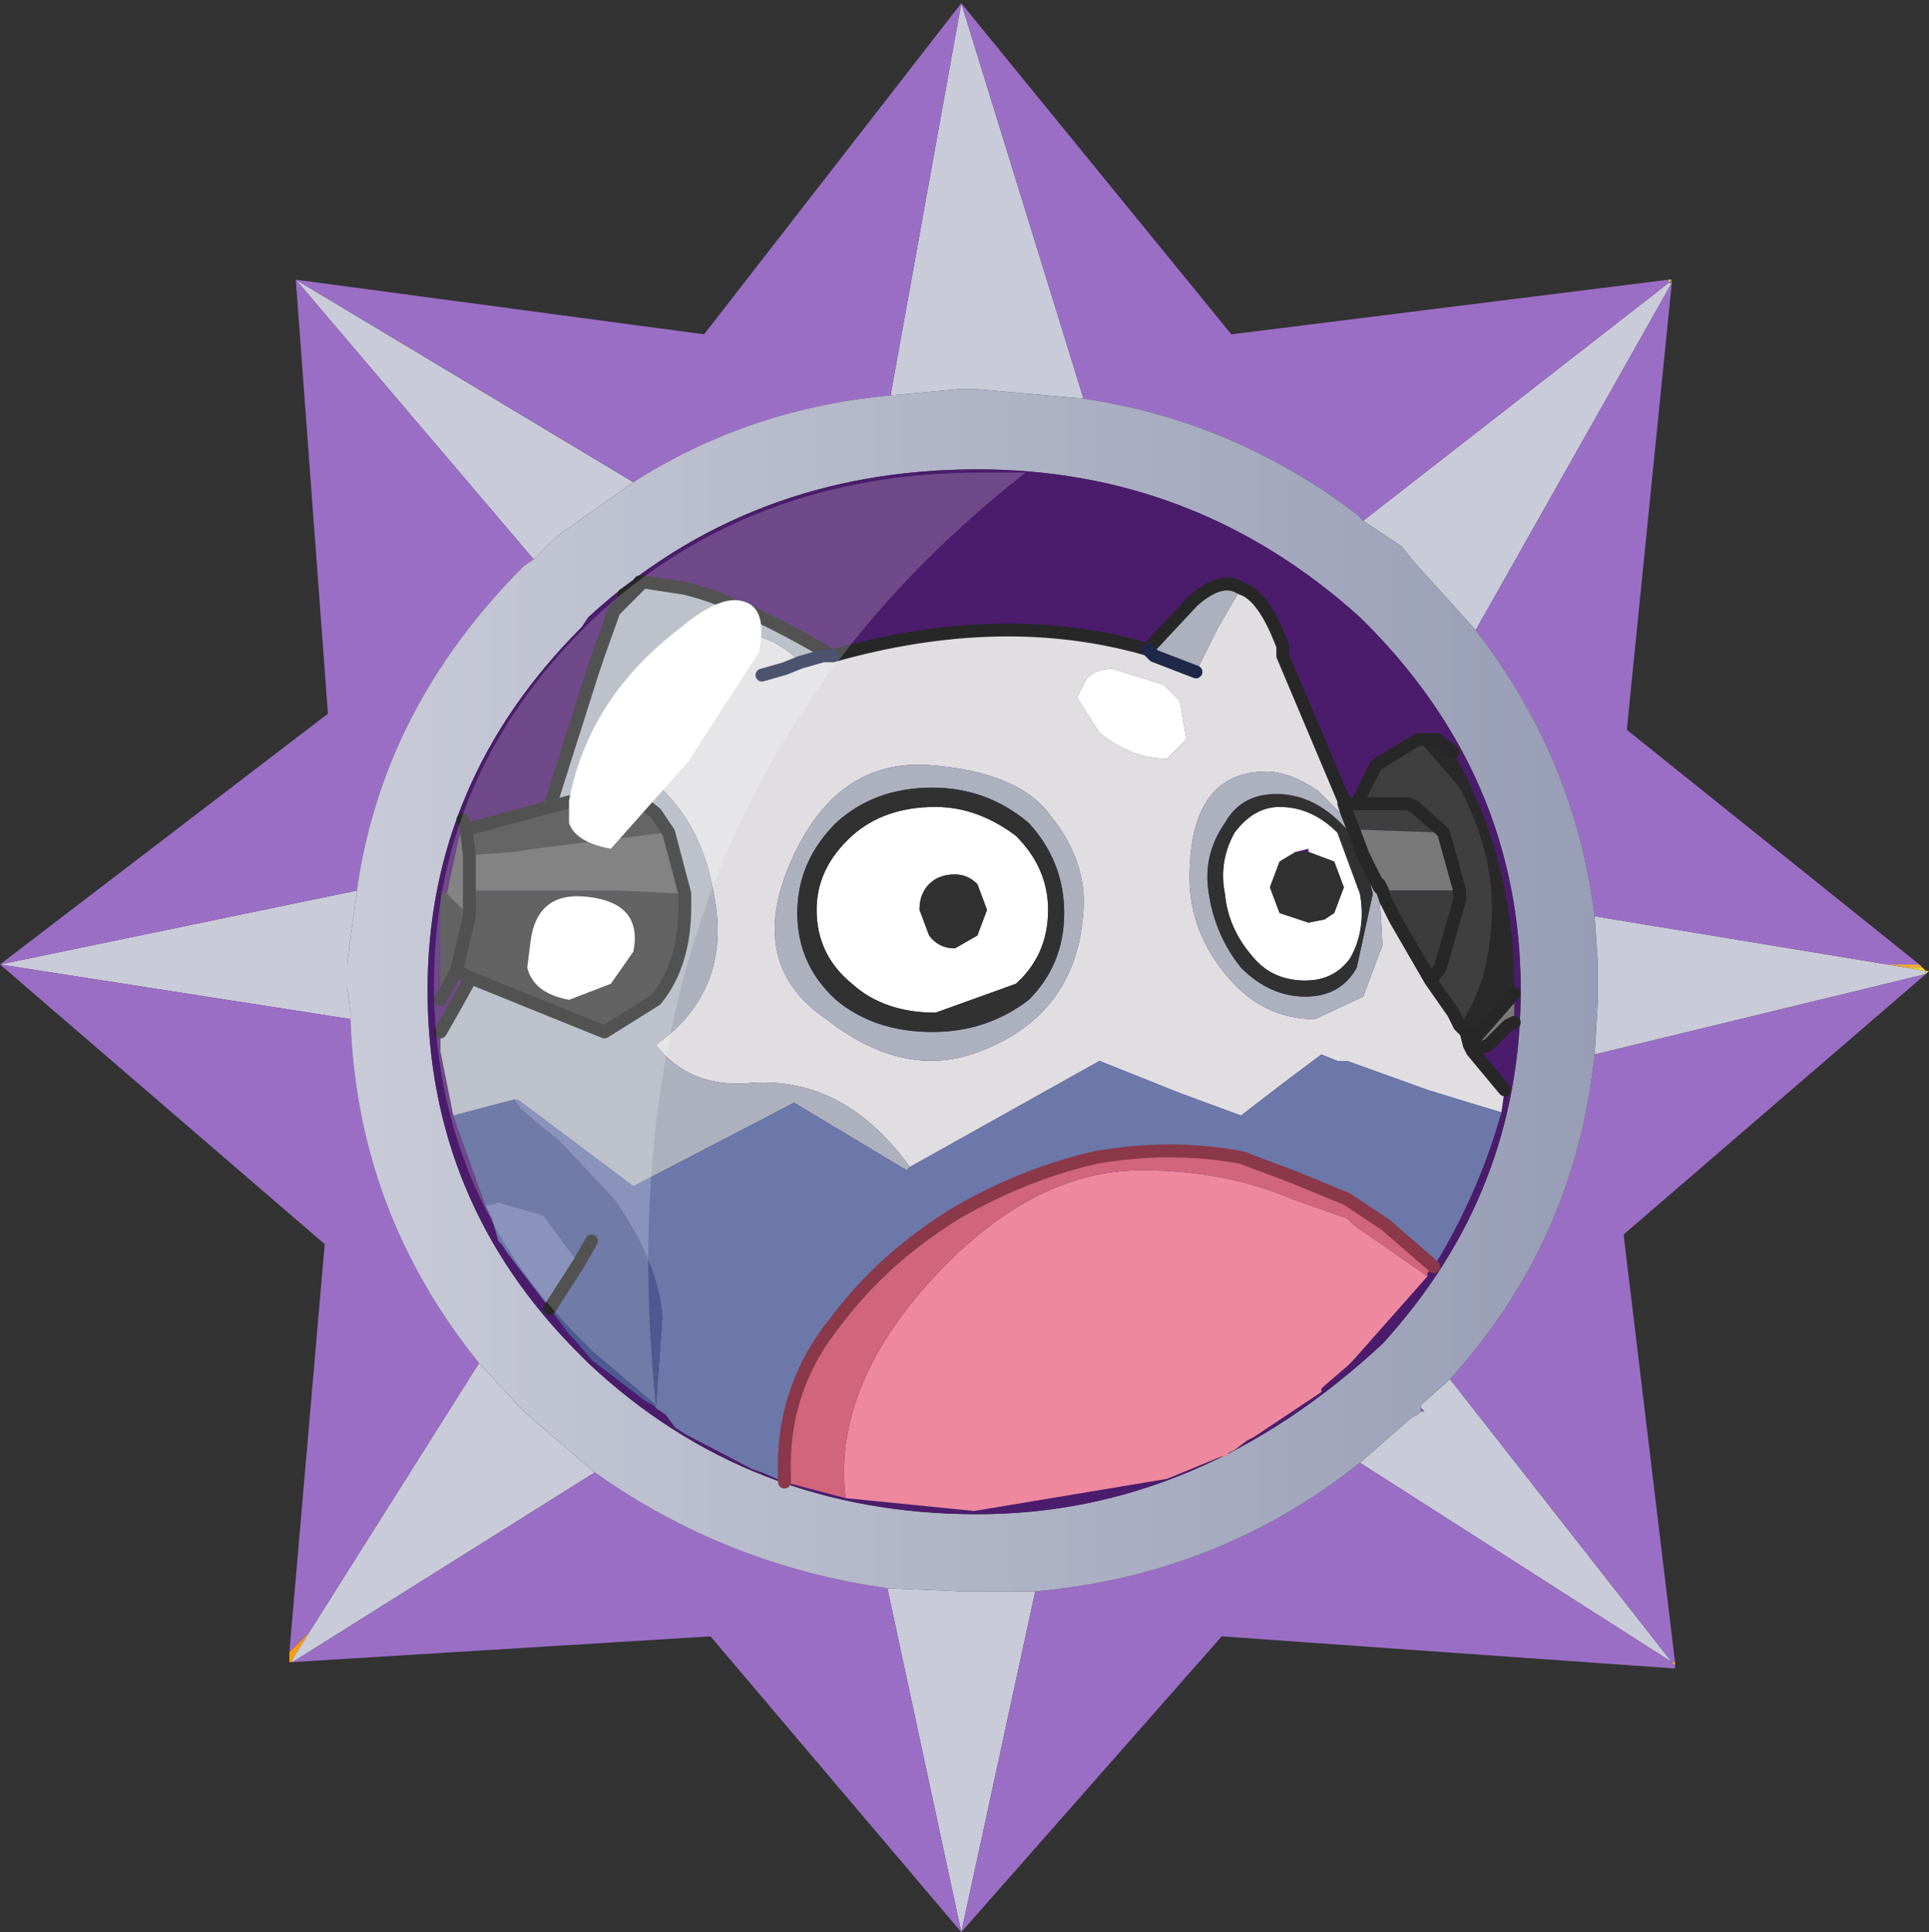 <?xml version="1.0" encoding="UTF-8" standalone="no"?>
<svg xmlns:ffdec="https://www.free-decompiler.com/flash" xmlns:xlink="http://www.w3.org/1999/xlink" ffdec:objectType="frame" height="30.05px" width="30.0px" xmlns="http://www.w3.org/2000/svg">
  <rect width="100%" height="100%" fill="#333333" stroke="none"/>
  <g transform="matrix(1.0, 0.0, 0.0, 1.0, 0.0, 0.0)">
    <use ffdec:characterId="1" height="30.0" transform="matrix(1.0, 0.0, 0.0, 1.0, 0.0, 0.0)" width="30.0" xlink:href="#shape0"/>
    <use ffdec:characterId="3" height="30.0" transform="matrix(1.0, 0.0, 0.0, 1.0, 0.0, 0.05)" width="30.0" xlink:href="#sprite0"/>
  </g>
  <defs>
    <g id="shape0" transform="matrix(1.0, 0.0, 0.0, 1.0, 0.0, 0.0)">
      <path d="M0.0 0.0 L30.0 0.0 30.0 30.0 0.0 30.0 0.0 0.0" fill="#33cc66" fill-opacity="0.0" fill-rule="evenodd" stroke="none"/>
    </g>
    <g id="sprite0" transform="matrix(1.0, 0.0, 0.0, 1.0, 0.0, 0.0)">
      <use ffdec:characterId="2" height="30.0" transform="matrix(1.0, 0.0, 0.0, 1.0, 0.0, 0.0)" width="30.0" xlink:href="#shape1"/>
    </g>
    <g id="shape1" transform="matrix(1.0, 0.0, 0.0, 1.0, 0.0, 0.0)">
      <path d="M26.0 4.3 L26.0 4.35 25.95 4.35 26.0 4.3" fill="url(#gradient0)" fill-rule="evenodd" stroke="none"/>
      <path d="M25.95 4.35 L26.0 4.35 22.95 9.75 22.0 8.7 21.8 8.45 21.2 8.05 25.95 4.35 M29.35 14.95 L29.65 15.0 29.95 15.05 29.95 15.1 24.8 16.35 24.85 15.5 24.85 15.3 24.85 15.05 24.85 14.95 24.8 14.2 29.35 14.95 M22.1 21.85 L22.1 21.8 22.55 21.4 26.0 25.8 21.15 22.7 21.95 22.0 22.05 21.95 22.1 21.9 22.15 21.9 22.1 21.85 M16.85 6.15 L15.15 6.0 14.95 6.0 13.85 6.1 14.95 0.0 16.85 6.15 M9.85 7.45 L8.65 8.3 8.3 8.65 4.6 4.3 9.85 7.45 M5.55 13.8 L5.45 14.55 5.4 14.95 5.4 15.0 5.4 15.2 5.4 15.3 5.45 15.7 5.45 15.8 0.0 14.95 5.55 13.8 M7.45 21.15 L8.05 21.8 8.2 21.95 9.25 22.85 4.55 25.8 4.55 25.75 4.8 25.35 7.45 21.15 M13.8 24.65 L14.95 24.7 15.15 24.7 16.1 24.7 14.95 30.0 13.8 24.65" fill="#c9cbd8" fill-rule="evenodd" stroke="none"/>
      <path d="M26.0 4.3 L25.95 4.35 25.95 4.3 26.0 4.3" fill="url(#gradient1)" fill-rule="evenodd" stroke="none"/>
      <path d="M26.0 4.35 L25.3 11.3 29.85 14.95 29.35 14.95 24.8 14.2 Q24.5 11.75 22.95 9.75 L26.0 4.35 M29.95 15.1 L25.25 19.15 26.05 25.8 26.0 25.8 26.05 25.85 26.05 25.9 19.0 25.4 14.95 30.0 11.05 25.4 4.55 25.8 9.25 22.85 Q11.3 24.3 13.8 24.65 L14.95 30.0 16.1 24.7 Q18.95 24.45 21.15 22.7 L26.0 25.8 22.55 21.4 Q24.5 19.25 24.8 16.35 L29.95 15.1 M4.5 25.65 L5.05 19.3 0.0 14.95 5.1 11.05 4.6 4.3 10.95 5.15 14.95 0.0 19.15 5.15 25.95 4.3 25.95 4.35 21.2 8.05 21.1 7.95 Q19.2 6.5 16.85 6.15 L14.95 0.0 13.85 6.1 Q11.65 6.3 9.85 7.45 L4.6 4.3 8.3 8.65 8.15 8.75 Q5.95 10.95 5.55 13.8 L0.0 14.95 5.45 15.8 Q5.55 18.8 7.45 21.15 L4.8 25.35 4.5 25.65" fill="#9b6ec6" fill-rule="evenodd" stroke="none"/>
      <path d="M21.2 8.05 L21.8 8.45 22.0 8.7 22.95 9.75 Q24.5 11.75 24.8 14.2 L24.85 14.95 24.85 15.05 24.85 15.3 24.85 15.5 24.8 16.35 Q24.5 19.25 22.55 21.4 L22.1 21.8 22.1 21.85 22.1 21.9 22.05 21.95 21.95 22.0 21.15 22.7 Q18.95 24.45 16.1 24.7 L15.15 24.7 14.95 24.7 13.8 24.65 Q11.3 24.3 9.25 22.85 L8.2 21.95 8.05 21.8 7.45 21.15 Q5.55 18.8 5.45 15.8 L5.45 15.7 5.4 15.3 5.4 15.2 5.4 15.0 5.4 14.95 5.45 14.55 5.55 13.8 Q5.95 10.95 8.15 8.75 L8.3 8.65 8.65 8.3 9.85 7.45 Q11.65 6.3 13.85 6.1 L14.95 6.0 15.15 6.0 16.85 6.15 Q19.2 6.5 21.1 7.95 L21.2 8.05 M23.65 15.35 Q23.65 12.0 21.15 9.55 18.6 7.25 15.2 7.25 11.65 7.25 9.15 9.55 L9.05 9.7 Q6.65 12.1 6.65 15.35 6.65 18.65 9.0 21.0 L9.15 21.15 Q11.65 23.5 15.2 23.5 18.65 23.5 21.5 20.85 23.65 18.5 23.65 15.35" fill="url(#gradient2)" fill-rule="evenodd" stroke="none"/>
      <path d="M29.85 14.95 L29.9 15.0 29.65 15.0 29.35 14.95 29.85 14.95" fill="url(#gradient3)" fill-rule="evenodd" stroke="none"/>
      <path d="M29.9 15.0 L29.95 15.05 30.0 15.05 29.95 15.1 29.95 15.05 29.65 15.0 29.9 15.0 M26.05 25.8 L26.05 25.85 26.0 25.8 26.05 25.8" fill="url(#gradient4)" fill-rule="evenodd" stroke="none"/>
      <path d="M22.1 21.9 L22.1 21.85 22.15 21.9 22.1 21.9" fill="url(#gradient5)" fill-rule="evenodd" stroke="none"/>
      <path d="M23.65 15.35 Q23.65 18.5 21.5 20.85 18.65 23.5 15.2 23.5 11.65 23.5 9.15 21.15 L9.0 21.0 Q6.65 18.65 6.65 15.35 6.65 12.1 9.05 9.7 L9.15 9.55 Q11.65 7.25 15.2 7.25 18.6 7.25 21.15 9.55 23.65 12.0 23.65 15.35" fill="#4b1c6c" fill-rule="evenodd" stroke="none"/>
      <path d="M4.55 25.8 L4.5 25.8 4.5 25.65 4.8 25.35 4.55 25.75 4.55 25.8" fill="url(#gradient6)" fill-rule="evenodd" stroke="none"/>
      <path d="M22.9 16.3 L23.4 16.9 23.35 17.25 22.85 17.1 22.2 16.9 20.95 16.45 20.8 16.45 20.55 16.35 19.95 16.8 19.3 17.3 18.35 16.95 17.1 16.45 14.15 18.1 Q13.1 16.65 11.6 16.8 10.7 16.85 10.2 16.2 11.4 15.35 11.1 13.85 10.85 12.35 9.55 11.7 9.8 10.35 10.95 9.9 11.8 9.6 12.45 10.25 L12.2 10.35 11.85 10.45 12.2 10.35 12.45 10.25 12.8 10.15 12.95 10.15 Q15.6 9.4 17.85 10.05 L17.95 10.15 18.6 10.4 18.95 9.7 19.3 9.1 Q19.65 9.2 19.95 10.0 L19.95 10.15 20.9 12.4 20.9 12.45 20.95 12.6 21.05 12.85 21.2 13.25 21.1 13.0 20.85 12.6 20.5 12.25 Q20.05 11.95 19.7 11.95 18.5 11.95 18.5 13.6 18.5 14.45 19.1 15.15 19.65 15.8 20.45 15.8 L21.2 15.45 21.5 14.65 21.45 13.75 21.5 13.8 21.55 13.95 21.7 14.25 22.25 15.2 22.6 15.7 22.7 15.9 22.8 16.0 22.85 16.2 22.9 16.3 M17.1 11.35 Q17.6 11.75 18.15 11.75 L18.45 11.45 18.35 10.85 18.1 10.6 17.3 10.35 Q17.05 10.35 16.9 10.5 L16.75 10.8 17.1 11.35 M16.35 12.65 Q15.85 11.95 14.45 11.85 13.0 11.75 12.3 13.35 11.6 14.95 12.85 15.8 14.0 16.7 15.1 16.35 16.75 15.8 16.85 14.1 16.9 13.35 16.35 12.65" fill="#e0dee1" fill-rule="evenodd" stroke="none"/>
      <path d="M22.05 11.45 L22.35 11.45 22.6 11.65 Q23.55 13.3 23.55 15.35 L23.55 15.4 22.85 16.2 22.8 16.0 22.7 15.9 22.85 15.65 Q23.2 15.0 23.2 14.05 23.2 13.15 22.7 12.2 L22.05 11.45" fill="#292929" fill-rule="evenodd" stroke="none"/>
      <path d="M20.9 12.45 L21.1 12.45 21.2 12.25 21.4 11.85 22.05 11.45 22.7 12.2 Q23.2 13.15 23.2 14.05 23.2 15.0 22.85 15.65 L22.7 15.9 22.6 15.7 22.25 15.2 22.4 15.0 22.7 13.95 22.7 13.8 22.45 12.9 21.05 12.85 20.95 12.6 20.9 12.45 M7.25 12.85 L8.55 12.5 9.7 12.2 10.2 12.6 10.4 12.9 10.35 12.9 8.3 13.15 8.0 13.2 7.3 13.25 7.25 12.85 M21.1 12.45 L21.9 12.45 22.0 12.5 22.4 12.85 22.45 12.9 22.4 12.85 22.0 12.5 21.9 12.45 21.1 12.45" fill="#3f3f3f" fill-rule="evenodd" stroke="none"/>
      <path d="M23.55 15.4 L23.55 15.85 23.45 15.9 23.15 16.2 22.9 16.3 22.85 16.2 23.55 15.4 M21.05 12.85 L22.45 12.9 22.7 13.8 21.5 13.8 21.45 13.7 21.45 13.75 21.2 13.25 21.05 12.85" fill="#797979" fill-rule="evenodd" stroke="none"/>
      <path d="M7.05 17.3 L6.85 16.3 6.85 16.0 7.05 15.65 7.3 15.2 7.3 15.15 9.4 16.0 10.2 15.5 Q10.65 14.95 10.65 14.05 L10.65 13.85 10.4 12.9 10.2 12.6 9.7 12.2 8.55 12.5 9.2 10.45 9.3 10.15 9.55 9.45 10.0 9.0 9.7 9.2 9.95 9.0 10.0 9.0 10.65 9.1 Q11.5 9.3 12.95 10.15 L12.8 10.15 12.45 10.25 Q11.8 9.6 10.95 9.9 9.8 10.35 9.55 11.7 10.85 12.35 11.1 13.85 11.4 15.35 10.2 16.2 10.7 16.85 11.6 16.8 13.1 16.65 14.15 18.1 L14.1 18.15 12.35 17.1 9.85 18.4 8.05 17.05 8.0 17.05 7.05 17.3 M17.85 10.05 L18.55 9.3 Q19.0 8.9 19.3 9.1 L18.95 9.7 18.6 10.4 17.95 10.15 17.85 10.05 M21.1 13.0 L20.85 12.75 Q20.4 12.3 19.85 12.3 19.3 12.3 19.05 12.75 18.7 13.25 18.8 13.85 18.9 14.5 19.3 15.0 19.75 15.45 20.3 15.45 20.85 15.45 21.1 15.0 L21.35 13.85 21.2 13.25 21.45 13.75 21.5 14.65 21.2 15.45 20.45 15.8 Q19.65 15.8 19.1 15.15 18.5 14.45 18.5 13.6 18.5 11.95 19.7 11.95 20.05 11.95 20.5 12.25 L20.85 12.6 21.1 13.0 M21.5 13.8 L21.45 13.75 21.45 13.7 21.5 13.8 M13.0 12.75 Q12.4 13.35 12.4 14.15 12.4 14.95 13.0 15.5 13.6 16.0 14.5 16.0 15.35 16.0 16.0 15.5 16.55 14.95 16.55 14.15 16.55 13.35 16.0 12.75 15.35 12.2 14.5 12.2 13.6 12.2 13.0 12.75 M16.35 12.65 Q16.9 13.35 16.85 14.1 16.75 15.8 15.1 16.35 14.0 16.7 12.85 15.8 11.6 14.95 12.3 13.35 13.0 11.75 14.45 11.85 15.85 11.95 16.35 12.65" fill="#adb1bd" fill-rule="evenodd" stroke="none"/>
      <path d="M17.1 11.35 L16.75 10.8 16.9 10.5 Q17.05 10.35 17.3 10.35 L18.1 10.6 18.35 10.85 18.45 11.45 18.15 11.75 Q17.6 11.75 17.1 11.35 M20.15 13.2 L19.9 13.35 19.75 13.75 19.9 14.15 20.35 14.3 20.6 14.25 20.75 14.15 20.9 13.75 20.75 13.35 20.35 13.2 20.35 13.15 20.15 13.2 M19.05 13.85 Q18.95 13.35 19.2 12.9 19.5 12.5 19.9 12.5 20.4 12.5 20.8 12.9 L21.15 13.85 Q21.25 14.4 21.0 14.85 20.75 15.2 20.3 15.2 19.8 15.2 19.5 14.85 19.1 14.4 19.05 13.85 M12.7 14.1 Q12.7 13.45 13.25 12.95 13.75 12.5 14.55 12.5 15.2 12.5 15.8 12.95 16.3 13.45 16.3 14.1 16.3 14.8 15.8 15.25 L14.55 15.7 Q13.75 15.7 13.25 15.25 12.7 14.8 12.7 14.1 M14.85 13.55 Q14.6 13.55 14.45 13.7 14.3 13.85 14.3 14.1 L14.45 14.5 Q14.6 14.7 14.85 14.7 L15.2 14.5 15.35 14.1 15.2 13.7 Q15.05 13.55 14.85 13.55" fill="#ffffff" fill-rule="evenodd" stroke="none"/>
      <path d="M21.2 13.25 L21.35 13.85 21.1 15.0 Q20.85 15.45 20.3 15.45 19.75 15.45 19.3 15.0 18.9 14.5 18.8 13.85 18.7 13.25 19.05 12.75 19.3 12.3 19.85 12.3 20.4 12.3 20.85 12.75 L21.1 13.0 21.2 13.25 M19.05 13.85 Q19.1 14.4 19.5 14.85 19.8 15.2 20.3 15.2 20.75 15.2 21.0 14.85 21.25 14.4 21.15 13.85 L20.8 12.9 Q20.4 12.5 19.9 12.5 19.5 12.5 19.2 12.9 18.95 13.35 19.05 13.85 M20.35 13.2 L20.75 13.35 20.9 13.75 20.75 14.15 20.6 14.25 20.35 14.3 19.9 14.15 19.75 13.75 19.9 13.35 20.15 13.2 20.35 13.2 M12.7 14.1 Q12.7 14.8 13.25 15.25 13.75 15.7 14.55 15.7 L15.8 15.25 Q16.3 14.8 16.3 14.1 16.3 13.45 15.8 12.95 15.2 12.5 14.55 12.5 13.75 12.5 13.25 12.95 12.7 13.45 12.7 14.1 M13.0 12.75 Q13.6 12.2 14.5 12.2 15.35 12.2 16.0 12.75 16.55 13.35 16.55 14.15 16.55 14.95 16.0 15.5 15.35 16.0 14.5 16.0 13.6 16.0 13.0 15.5 12.4 14.95 12.4 14.15 12.4 13.35 13.0 12.75 M14.85 13.55 Q15.05 13.55 15.2 13.7 L15.35 14.1 15.2 14.5 14.85 14.7 Q14.6 14.7 14.45 14.5 L14.3 14.1 Q14.3 13.85 14.45 13.7 14.6 13.55 14.85 13.55" fill="#313131" fill-rule="evenodd" stroke="none"/>
      <path d="M7.3 15.15 L7.1 15.05 6.85 15.5 6.85 13.8 6.95 13.85 7.3 14.2 7.1 15.05 7.3 14.2 7.3 13.8 7.95 13.8 9.6 13.8 10.65 13.85 10.65 14.05 Q10.65 14.95 10.2 15.5 L9.4 16.0 7.3 15.15 M22.25 15.2 L21.7 14.25 21.55 13.95 21.5 13.8 22.7 13.8 22.7 13.95 22.4 15.0 22.25 15.2" fill="#3c3c3c" fill-rule="evenodd" stroke="none"/>
      <path d="M23.35 17.25 Q23.0 18.5 22.3 19.65 L21.55 19.0 20.95 18.6 20.1 18.25 19.3 17.95 Q18.2 17.75 17.05 17.95 15.95 18.2 14.9 18.8 13.75 19.5 13.0 20.5 12.15 21.55 12.2 22.9 L12.2 23.0 11.85 22.85 11.7 22.8 10.65 22.25 10.5 22.15 10.35 21.95 10.2 21.85 10.3 20.45 Q10.25 19.6 9.55 18.6 L8.7 17.7 8.1 17.2 8.0 17.05 8.05 17.05 9.85 18.4 12.35 17.1 14.1 18.15 14.15 18.1 17.1 16.45 18.35 16.95 19.3 17.3 19.95 16.8 20.55 16.35 20.8 16.45 20.95 16.45 22.2 16.9 22.85 17.1 23.35 17.25 M8.55 20.3 L7.9 19.45 7.8 19.3 7.75 19.25 7.65 18.9 7.55 18.7 7.75 18.65 8.45 18.85 9.0 19.6 8.55 20.3" fill="#6c78aa" fill-rule="evenodd" stroke="none"/>
      <path d="M22.2 19.8 L21.05 21.1 21.0 21.15 20.95 21.2 20.6 21.5 20.55 21.55 20.55 21.6 19.5 22.3 19.4 22.35 19.2 22.5 19.1 22.55 19.1 22.6 19.0 22.6 18.15 22.95 15.15 23.45 13.15 23.25 Q12.95 21.6 14.4 19.95 16.0 18.15 17.75 18.15 19.05 18.15 20.1 18.6 L20.95 18.9 21.05 19.0 22.2 19.8" fill="#ee889e" fill-rule="evenodd" stroke="none"/>
      <path d="M22.3 19.65 L22.2 19.75 22.2 19.8 21.05 19.0 20.95 18.9 20.1 18.6 Q19.05 18.15 17.75 18.15 16.0 18.15 14.4 19.95 12.95 21.6 13.15 23.25 L12.2 23.0 12.2 22.9 Q12.15 21.55 13.0 20.5 13.75 19.5 14.9 18.8 15.95 18.2 17.05 17.95 18.2 17.75 19.3 17.95 L20.1 18.25 20.95 18.6 21.55 19.0 22.3 19.65" fill="#d0657c" fill-rule="evenodd" stroke="none"/>
      <path d="M6.95 13.85 L7.2 12.7 7.25 12.85 7.3 13.25 8.0 13.2 8.3 13.15 10.35 12.9 10.4 12.9 10.65 13.85 9.6 13.8 7.95 13.8 7.3 13.8 7.3 14.2 6.95 13.85 M7.3 13.25 L7.3 13.75 7.3 13.8 7.3 13.75 7.3 13.25" fill="#646464" fill-rule="evenodd" stroke="none"/>
      <path d="M10.2 21.85 L10.15 21.8 10.05 21.75 9.2 21.1 8.95 20.8 8.85 20.7 8.55 20.3 9.0 19.6 8.45 18.85 7.75 18.65 7.55 18.7 7.05 17.3 8.0 17.05 8.1 17.2 8.7 17.7 9.55 18.6 Q10.25 19.6 10.3 20.45 L10.2 21.85 M9.2 19.25 L9.0 19.6 9.2 19.25" fill="#4d5a91" fill-rule="evenodd" stroke="none"/>
      <path d="M20.9 12.45 L21.1 12.45 21.2 12.25 21.4 11.85 22.05 11.45 22.35 11.45 22.6 11.65 M23.55 15.85 L23.45 15.9 23.15 16.2 22.9 16.3 23.4 16.9 M6.85 16.0 L7.05 15.65 7.3 15.2 7.3 15.15 7.1 15.05 6.85 15.5 M7.2 12.7 L7.25 12.85 8.55 12.5 9.2 10.45 9.3 10.15 9.55 9.45 10.0 9.0 9.7 9.2 M9.95 9.0 L10.0 9.0 10.65 9.1 Q11.5 9.3 12.95 10.15 15.6 9.4 17.85 10.05 L18.55 9.3 Q19.0 8.9 19.3 9.1 19.65 9.2 19.95 10.0 L19.95 10.15 20.9 12.4 20.9 12.45 20.95 12.6 21.05 12.85 21.2 13.25 21.45 13.75 21.5 13.8 21.55 13.95 21.7 14.25 22.25 15.2 22.6 15.7 22.7 15.9 22.8 16.0 22.85 16.2 23.55 15.4 M22.45 12.9 L22.4 12.85 22.0 12.5 21.9 12.45 21.1 12.45 M21.45 13.7 L21.5 13.8 M22.7 13.8 L22.45 12.9 M22.7 13.8 L22.7 13.95 22.4 15.0 22.25 15.2 M22.85 16.2 L22.9 16.3 M10.4 12.9 L10.2 12.6 9.7 12.2 8.55 12.5 M10.65 13.85 L10.4 12.9 M7.3 15.15 L9.4 16.0 10.2 15.5 Q10.65 14.95 10.65 14.05 L10.65 13.85 M9.0 19.6 L9.2 19.25 M8.55 20.3 L9.0 19.6" fill="none" stroke="#272727" stroke-linecap="round" stroke-linejoin="round" stroke-width="0.2"/>
      <path d="M18.6 10.4 L17.95 10.15 17.85 10.05 M12.45 10.25 L12.2 10.35 11.85 10.45 M12.95 10.15 L12.8 10.15 12.45 10.25" fill="none" stroke="#20284a" stroke-linecap="round" stroke-linejoin="round" stroke-width="0.2"/>
      <path d="M12.2 23.0 L12.2 22.9 Q12.15 21.55 13.0 20.5 13.75 19.5 14.9 18.8 15.95 18.2 17.05 17.95 18.2 17.75 19.3 17.95 L20.1 18.25 20.95 18.6 21.55 19.0 22.3 19.65" fill="none" stroke="#8a384a" stroke-linecap="round" stroke-linejoin="round" stroke-width="0.2"/>
      <path d="M7.3 13.25 L7.25 12.85 M7.3 14.2 L7.1 15.05 M7.3 13.8 L7.3 14.2 M7.3 13.8 L7.3 13.75 7.3 13.25" fill="none" stroke="#252525" stroke-linecap="round" stroke-linejoin="round" stroke-width="0.2"/>
      <path d="M6.75 15.25 Q6.75 12.05 9.1 9.7 L9.2 9.6 Q11.65 7.3 15.25 7.3 L15.95 7.3 Q9.25 12.55 10.2 21.8 L9.2 20.95 9.05 20.8 Q6.75 18.5 6.75 15.25" fill="#ffffff" fill-opacity="0.2" fill-rule="evenodd" stroke="none"/>
      <path d="M11.55 9.3 Q11.95 9.4 11.8 10.1 L10.7 11.8 9.5 13.15 Q8.95 13.05 8.85 12.75 L8.85 12.4 Q9.15 10.8 10.6 9.7 11.2 9.2 11.55 9.3 M9.85 14.75 L9.5 15.25 8.85 15.5 Q8.3 15.4 8.2 15.0 L8.25 14.6 Q8.35 13.8 9.15 13.9 10.0 14.0 9.85 14.75" fill="#ffffff" fill-rule="evenodd" stroke="none"/>
    </g>
    <linearGradient gradientTransform="matrix(0.005, 0.0, 0.0, 0.006, 25.8, 9.55)" gradientUnits="userSpaceOnUse" id="gradient0" spreadMethod="pad" x1="-819.2" x2="819.2">
      <stop offset="0.0" stop-color="#5f2288"/>
      <stop offset="1.0" stop-color="#a276cd"/>
    </linearGradient>
    <linearGradient gradientTransform="matrix(0.007, 0.0, 0.0, 0.005, 20.5, 4.25)" gradientUnits="userSpaceOnUse" id="gradient1" spreadMethod="pad" x1="-819.2" x2="819.2">
      <stop offset="0.0" stop-color="#fd9b0b"/>
      <stop offset="1.0" stop-color="#fde42b"/>
    </linearGradient>
    <linearGradient gradientTransform="matrix(0.012, 0.0, 0.0, 0.011, 15.1, 15.35)" gradientUnits="userSpaceOnUse" id="gradient2" spreadMethod="pad" x1="-819.2" x2="819.2">
      <stop offset="0.0" stop-color="#c9cbd8"/>
      <stop offset="1.0" stop-color="#979db5"/>
    </linearGradient>
    <linearGradient gradientTransform="matrix(0.005, 0.0, 0.0, 0.007, 26.05, 20.35)" gradientUnits="userSpaceOnUse" id="gradient3" spreadMethod="pad" x1="-819.2" x2="819.2">
      <stop offset="0.0" stop-color="#8d010c"/>
      <stop offset="1.0" stop-color="#f2b03f"/>
    </linearGradient>
    <linearGradient gradientTransform="matrix(0.005, 0.0, 0.0, 0.007, 26.05, 20.35)" gradientUnits="userSpaceOnUse" id="gradient4" spreadMethod="pad" x1="-819.2" x2="819.2">
      <stop offset="0.0" stop-color="#fd9e0c"/>
      <stop offset="1.0" stop-color="#fddd27"/>
    </linearGradient>
    <linearGradient gradientTransform="matrix(0.007, 0.0, 0.0, 0.005, 20.5, 25.9)" gradientUnits="userSpaceOnUse" id="gradient5" spreadMethod="pad" x1="-819.2" x2="819.2">
      <stop offset="0.0" stop-color="#65298e"/>
      <stop offset="1.0" stop-color="#9a6cc5"/>
    </linearGradient>
    <linearGradient gradientTransform="matrix(0.006, 0.0, 0.0, 0.005, 9.65, 25.95)" gradientUnits="userSpaceOnUse" id="gradient6" spreadMethod="pad" x1="-819.2" x2="819.2">
      <stop offset="0.0" stop-color="#fd9e0c"/>
      <stop offset="1.0" stop-color="#fddd27"/>
    </linearGradient>
  </defs>
</svg>
